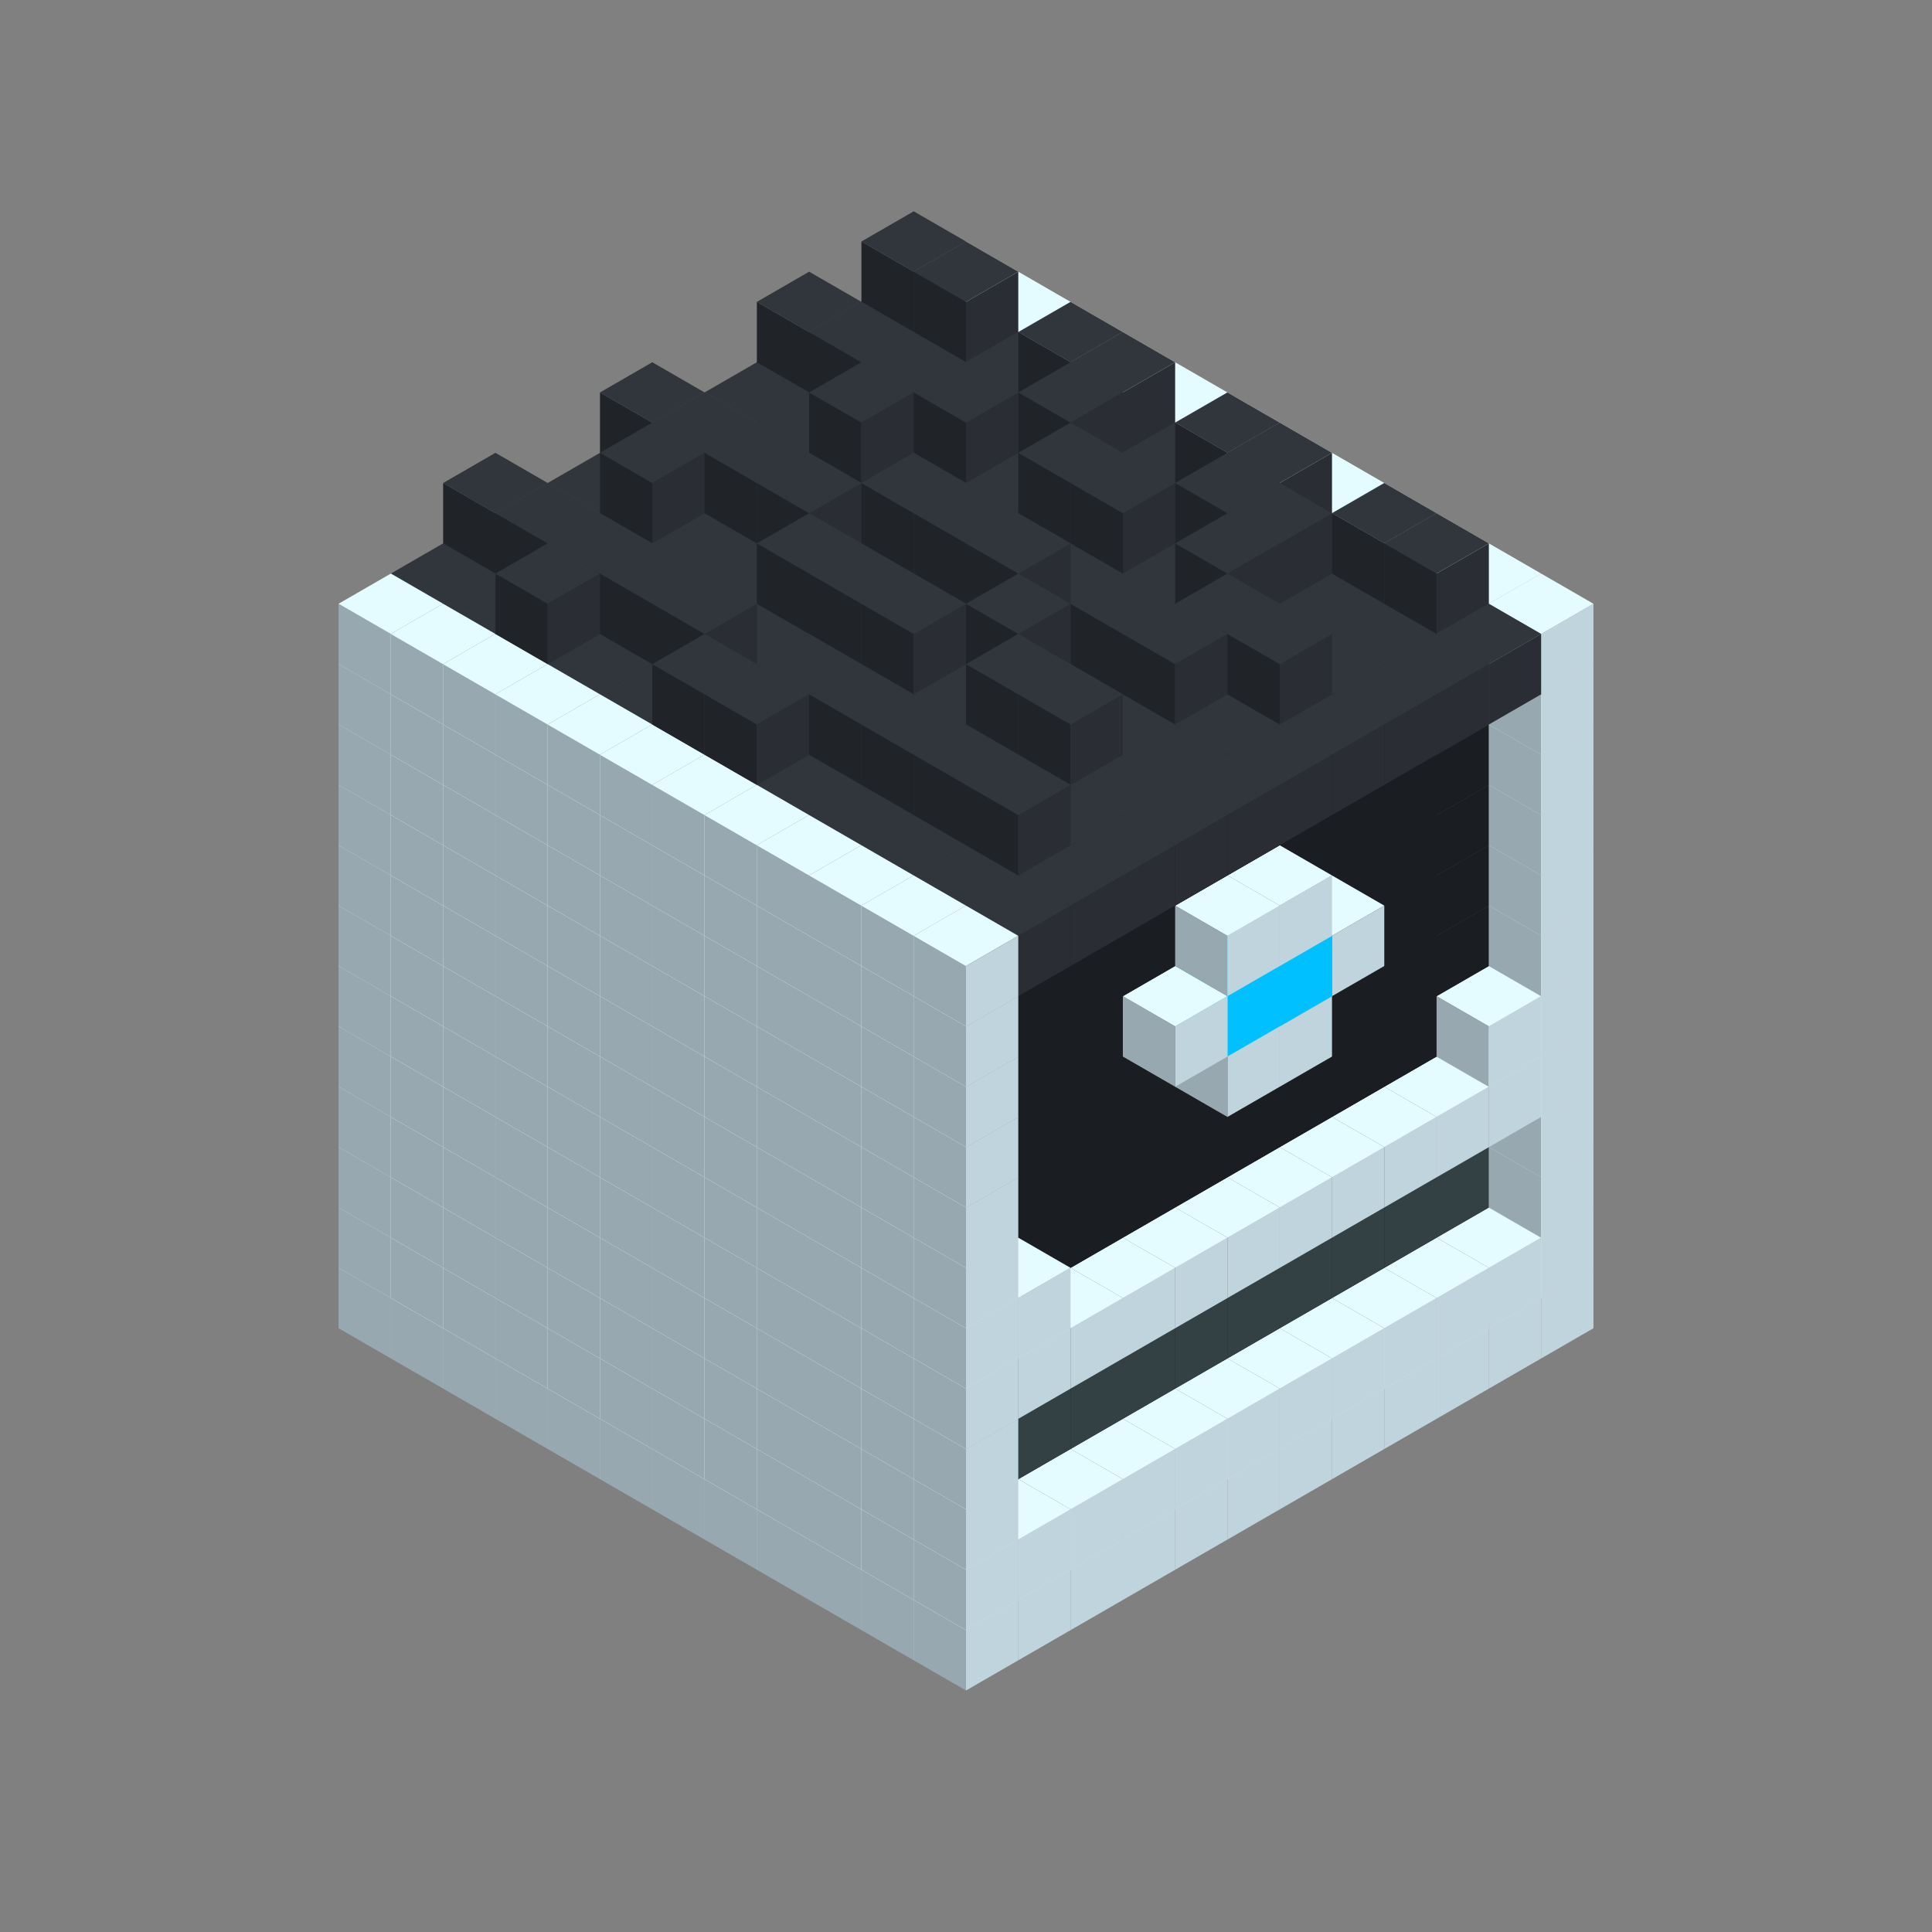 
<svg width='600' height='600' viewBox='4436371 5550000 3200000 3200000' xmlns='http://www.w3.org/2000/svg' xmlns:xlink='http://www.w3.org/1999/xlink'>
<rect x="4436371" y="5550000" width="3200000" height="3200000" fill="#808080" stroke="none"/>
<use xlink:href='#v-0x000000a0-1' transform='translate(983738,3600000)'/>
<use xlink:href='#v-0x000000a0-1' transform='translate(1070341,3650000)'/>
<use xlink:href='#v-0x000000a0-1' transform='translate(1156944,3700000)'/>
<use xlink:href='#v-0x000000a0-1' transform='translate(1243547,3750000)'/>
<use xlink:href='#v-0x000000a0-1' transform='translate(1330150,3800000)'/>
<use xlink:href='#v-0x000000a0-1' transform='translate(1416753,3850000)'/>
<use xlink:href='#v-0x000000a0-1' transform='translate(1503356,3900000)'/>
<use xlink:href='#v-0x000000a0-1' transform='translate(1589959,3950000)'/>
<use xlink:href='#v-0x000000a0-1' transform='translate(1676562,4000000)'/>
<use xlink:href='#v-0x000000a0-1' transform='translate(1763165,4050000)'/>
<use xlink:href='#v-0x000000a0-1' transform='translate(1849768,4100000)'/>
<use xlink:href='#v-0x000000a0-1' transform='translate(2889004,3600000)'/>
<use xlink:href='#v-0x000000a0-1' transform='translate(2802401,3650000)'/>
<use xlink:href='#v-0x000000a0-1' transform='translate(2715798,3700000)'/>
<use xlink:href='#v-0x000000a0-1' transform='translate(2629195,3750000)'/>
<use xlink:href='#v-0x000000a0-1' transform='translate(2542592,3800000)'/>
<use xlink:href='#v-0x000000a0-1' transform='translate(2455989,3850000)'/>
<use xlink:href='#v-0x000000a0-1' transform='translate(2369386,3900000)'/>
<use xlink:href='#v-0x000000a0-1' transform='translate(2282783,3950000)'/>
<use xlink:href='#v-0x000000a0-1' transform='translate(2196180,4000000)'/>
<use xlink:href='#v-0x000000a0-1' transform='translate(2109577,4050000)'/>
<use xlink:href='#v-0x000000a0-1' transform='translate(2022974,4100000)'/>
<use xlink:href='#v-0x000000a0-1' transform='translate(1936371,4150000)'/>
<use xlink:href='#v-0x000000a0-1' transform='translate(983738,3500000)'/>
<use xlink:href='#v-0x000000a0-1' transform='translate(1070341,3550000)'/>
<use xlink:href='#v-0x000000a0-1' transform='translate(1156944,3600000)'/>
<use xlink:href='#v-0x000000a0-1' transform='translate(1243547,3650000)'/>
<use xlink:href='#v-0x000000a0-1' transform='translate(1330150,3700000)'/>
<use xlink:href='#v-0x000000a0-1' transform='translate(1416753,3750000)'/>
<use xlink:href='#v-0x000000a0-1' transform='translate(1503356,3800000)'/>
<use xlink:href='#v-0x000000a0-1' transform='translate(1589959,3850000)'/>
<use xlink:href='#v-0x000000a0-1' transform='translate(1676562,3900000)'/>
<use xlink:href='#v-0x000000a0-1' transform='translate(1763165,3950000)'/>
<use xlink:href='#v-0x000000a0-2' transform='translate(2715798,3500000)'/>
<use xlink:href='#v-0x000000a0-2' transform='translate(2629195,3550000)'/>
<use xlink:href='#v-0x000000a0-2' transform='translate(2542592,3600000)'/>
<use xlink:href='#v-0x000000a0-2' transform='translate(2455989,3650000)'/>
<use xlink:href='#v-0x000000a0-2' transform='translate(2369386,3700000)'/>
<use xlink:href='#v-0x000000a0-2' transform='translate(2282783,3750000)'/>
<use xlink:href='#v-0x000000a0-2' transform='translate(2196180,3800000)'/>
<use xlink:href='#v-0x000000a0-2' transform='translate(2109577,3850000)'/>
<use xlink:href='#v-0x000000a0-2' transform='translate(2022974,3900000)'/>
<use xlink:href='#v-0x000000a0-2' transform='translate(1936371,3950000)'/>
<use xlink:href='#v-0x000000a0-1' transform='translate(1849768,4000000)'/>
<use xlink:href='#v-0x000000a0-1' transform='translate(2889004,3500000)'/>
<use xlink:href='#v-0x000000a0-1' transform='translate(2802401,3550000)'/>
<use xlink:href='#v-0x000000a0-1' transform='translate(2715798,3600000)'/>
<use xlink:href='#v-0x000000a0-1' transform='translate(2629195,3650000)'/>
<use xlink:href='#v-0x000000a0-1' transform='translate(2542592,3700000)'/>
<use xlink:href='#v-0x000000a0-1' transform='translate(2455989,3750000)'/>
<use xlink:href='#v-0x000000a0-1' transform='translate(2369386,3800000)'/>
<use xlink:href='#v-0x000000a0-1' transform='translate(2282783,3850000)'/>
<use xlink:href='#v-0x000000a0-1' transform='translate(2196180,3900000)'/>
<use xlink:href='#v-0x000000a0-1' transform='translate(2109577,3950000)'/>
<use xlink:href='#v-0x000000a0-1' transform='translate(2022974,4000000)'/>
<use xlink:href='#v-0x000000a0-1' transform='translate(1936371,4050000)'/>
<use xlink:href='#v-0x000000a0-1' transform='translate(983738,3400000)'/>
<use xlink:href='#v-0x000000a0-1' transform='translate(1070341,3450000)'/>
<use xlink:href='#v-0x000000a0-1' transform='translate(1156944,3500000)'/>
<use xlink:href='#v-0x000000a0-1' transform='translate(1243547,3550000)'/>
<use xlink:href='#v-0x000000a0-1' transform='translate(1330150,3600000)'/>
<use xlink:href='#v-0x000000a0-1' transform='translate(1416753,3650000)'/>
<use xlink:href='#v-0x000000a0-1' transform='translate(1503356,3700000)'/>
<use xlink:href='#v-0x000000a0-1' transform='translate(1589959,3750000)'/>
<use xlink:href='#v-0x000000a0-1' transform='translate(1676562,3800000)'/>
<use xlink:href='#v-0x000000a0-1' transform='translate(1763165,3850000)'/>
<use xlink:href='#v-0x000000a0-4' transform='translate(2715798,3400000)'/>
<use xlink:href='#v-0x000000a0-4' transform='translate(2629195,3450000)'/>
<use xlink:href='#v-0x000000a0-4' transform='translate(2542592,3500000)'/>
<use xlink:href='#v-0x000000a0-4' transform='translate(2455989,3550000)'/>
<use xlink:href='#v-0x000000a0-4' transform='translate(2369386,3600000)'/>
<use xlink:href='#v-0x000000a0-4' transform='translate(2282783,3650000)'/>
<use xlink:href='#v-0x000000a0-4' transform='translate(2196180,3700000)'/>
<use xlink:href='#v-0x000000a0-4' transform='translate(2109577,3750000)'/>
<use xlink:href='#v-0x000000a0-4' transform='translate(2022974,3800000)'/>
<use xlink:href='#v-0x000000a0-4' transform='translate(1936371,3850000)'/>
<use xlink:href='#v-0x000000a0-1' transform='translate(1849768,3900000)'/>
<use xlink:href='#v-0x000000a0-1' transform='translate(2889004,3400000)'/>
<use xlink:href='#v-0x000000a0-1' transform='translate(1936371,3950000)'/>
<use xlink:href='#v-0x000000a0-1' transform='translate(983738,3300000)'/>
<use xlink:href='#v-0x000000a0-1' transform='translate(1070341,3350000)'/>
<use xlink:href='#v-0x000000a0-1' transform='translate(1156944,3400000)'/>
<use xlink:href='#v-0x000000a0-1' transform='translate(1243547,3450000)'/>
<use xlink:href='#v-0x000000a0-1' transform='translate(1330150,3500000)'/>
<use xlink:href='#v-0x000000a0-1' transform='translate(1416753,3550000)'/>
<use xlink:href='#v-0x000000a0-1' transform='translate(1503356,3600000)'/>
<use xlink:href='#v-0x000000a0-1' transform='translate(1589959,3650000)'/>
<use xlink:href='#v-0x000000a0-1' transform='translate(1676562,3700000)'/>
<use xlink:href='#v-0x000000a0-1' transform='translate(1763165,3750000)'/>
<use xlink:href='#v-0x000000a0-4' transform='translate(2715798,3300000)'/>
<use xlink:href='#v-0x000000a0-4' transform='translate(2629195,3350000)'/>
<use xlink:href='#v-0x000000a0-4' transform='translate(2542592,3400000)'/>
<use xlink:href='#v-0x000000a0-4' transform='translate(2455989,3450000)'/>
<use xlink:href='#v-0x000000a0-4' transform='translate(2369386,3500000)'/>
<use xlink:href='#v-0x000000a0-4' transform='translate(2282783,3550000)'/>
<use xlink:href='#v-0x000000a0-4' transform='translate(2196180,3600000)'/>
<use xlink:href='#v-0x000000a0-4' transform='translate(2109577,3650000)'/>
<use xlink:href='#v-0x000000a0-4' transform='translate(2022974,3700000)'/>
<use xlink:href='#v-0x000000a0-4' transform='translate(1936371,3750000)'/>
<use xlink:href='#v-0x000000a0-1' transform='translate(1849768,3800000)'/>
<use xlink:href='#v-0x000000a0-1' transform='translate(2889004,3300000)'/>
<use xlink:href='#v-0x000000a0-1' transform='translate(1936371,3850000)'/>
<use xlink:href='#v-0x000000a0-1' transform='translate(983738,3200000)'/>
<use xlink:href='#v-0x000000a0-1' transform='translate(1070341,3250000)'/>
<use xlink:href='#v-0x000000a0-1' transform='translate(1156944,3300000)'/>
<use xlink:href='#v-0x000000a0-1' transform='translate(1243547,3350000)'/>
<use xlink:href='#v-0x000000a0-1' transform='translate(1330150,3400000)'/>
<use xlink:href='#v-0x000000a0-1' transform='translate(1416753,3450000)'/>
<use xlink:href='#v-0x000000a0-1' transform='translate(1503356,3500000)'/>
<use xlink:href='#v-0x000000a0-1' transform='translate(1589959,3550000)'/>
<use xlink:href='#v-0x000000a0-1' transform='translate(1676562,3600000)'/>
<use xlink:href='#v-0x000000a0-1' transform='translate(1763165,3650000)'/>
<use xlink:href='#v-0x000000a0-2' transform='translate(2715798,3200000)'/>
<use xlink:href='#v-0x000000a0-2' transform='translate(2629195,3250000)'/>
<use xlink:href='#v-0x000000a0-2' transform='translate(2542592,3300000)'/>
<use xlink:href='#v-0x000000a0-2' transform='translate(2455989,3350000)'/>
<use xlink:href='#v-0x000000a0-2' transform='translate(2369386,3400000)'/>
<use xlink:href='#v-0x000000a0-2' transform='translate(2282783,3450000)'/>
<use xlink:href='#v-0x000000a0-2' transform='translate(2196180,3500000)'/>
<use xlink:href='#v-0x000000a0-2' transform='translate(2109577,3550000)'/>
<use xlink:href='#v-0x000000a0-2' transform='translate(2022974,3600000)'/>
<use xlink:href='#v-0x000000a0-2' transform='translate(1936371,3650000)'/>
<use xlink:href='#v-0x000000a0-1' transform='translate(1849768,3700000)'/>
<use xlink:href='#v-0x000000a0-1' transform='translate(2889004,3200000)'/>
<use xlink:href='#v-0x000000a0-1' transform='translate(2802401,3250000)'/>
<use xlink:href='#v-0x000000a0-1' transform='translate(2715798,3300000)'/>
<use xlink:href='#v-0x000000a0-1' transform='translate(2629195,3350000)'/>
<use xlink:href='#v-0x000000a0-1' transform='translate(2542592,3400000)'/>
<use xlink:href='#v-0x000000a0-1' transform='translate(2455989,3450000)'/>
<use xlink:href='#v-0x000000a0-1' transform='translate(2369386,3500000)'/>
<use xlink:href='#v-0x000000a0-1' transform='translate(2282783,3550000)'/>
<use xlink:href='#v-0x000000a0-1' transform='translate(2196180,3600000)'/>
<use xlink:href='#v-0x000000a0-1' transform='translate(2109577,3650000)'/>
<use xlink:href='#v-0x000000a0-1' transform='translate(2022974,3700000)'/>
<use xlink:href='#v-0x000000a0-1' transform='translate(1936371,3750000)'/>
<use xlink:href='#v-0x000000a0-1' transform='translate(983738,3100000)'/>
<use xlink:href='#v-0x000000a0-1' transform='translate(1070341,3150000)'/>
<use xlink:href='#v-0x000000a0-1' transform='translate(1156944,3200000)'/>
<use xlink:href='#v-0x000000a0-1' transform='translate(1243547,3250000)'/>
<use xlink:href='#v-0x000000a0-1' transform='translate(1330150,3300000)'/>
<use xlink:href='#v-0x000000a0-1' transform='translate(1416753,3350000)'/>
<use xlink:href='#v-0x000000a0-1' transform='translate(1503356,3400000)'/>
<use xlink:href='#v-0x000000a0-1' transform='translate(1589959,3450000)'/>
<use xlink:href='#v-0x000000a0-1' transform='translate(1676562,3500000)'/>
<use xlink:href='#v-0x000000a0-1' transform='translate(1763165,3550000)'/>
<use xlink:href='#v-0x000000a0-2' transform='translate(2715798,3100000)'/>
<use xlink:href='#v-0x000000a0-2' transform='translate(2629195,3150000)'/>
<use xlink:href='#v-0x000000a0-2' transform='translate(2542592,3200000)'/>
<use xlink:href='#v-0x000000a0-2' transform='translate(2455989,3250000)'/>
<use xlink:href='#v-0x000000a0-2' transform='translate(2369386,3300000)'/>
<use xlink:href='#v-0x000000a0-2' transform='translate(2282783,3350000)'/>
<use xlink:href='#v-0x000000a0-2' transform='translate(2196180,3400000)'/>
<use xlink:href='#v-0x000000a0-2' transform='translate(2109577,3450000)'/>
<use xlink:href='#v-0x000000a0-2' transform='translate(2022974,3500000)'/>
<use xlink:href='#v-0x000000a0-2' transform='translate(1936371,3550000)'/>
<use xlink:href='#v-0x000000a0-1' transform='translate(1849768,3600000)'/>
<use xlink:href='#v-0x000000a0-1' transform='translate(2889004,3100000)'/>
<use xlink:href='#v-0x000000a0-1' transform='translate(2802401,3150000)'/>
<use xlink:href='#v-0x000000a0-1' transform='translate(2022974,3600000)'/>
<use xlink:href='#v-0x000000a0-1' transform='translate(1936371,3650000)'/>
<use xlink:href='#v-0x000000a0-1' transform='translate(983738,3000000)'/>
<use xlink:href='#v-0x000000a0-1' transform='translate(1070341,3050000)'/>
<use xlink:href='#v-0x000000a0-1' transform='translate(1156944,3100000)'/>
<use xlink:href='#v-0x000000a0-1' transform='translate(1243547,3150000)'/>
<use xlink:href='#v-0x000000a0-1' transform='translate(1330150,3200000)'/>
<use xlink:href='#v-0x000000a0-1' transform='translate(1416753,3250000)'/>
<use xlink:href='#v-0x000000a0-1' transform='translate(1503356,3300000)'/>
<use xlink:href='#v-0x000000a0-1' transform='translate(1589959,3350000)'/>
<use xlink:href='#v-0x000000a0-1' transform='translate(1676562,3400000)'/>
<use xlink:href='#v-0x000000a0-1' transform='translate(1763165,3450000)'/>
<use xlink:href='#v-0x000000a0-2' transform='translate(2715798,3000000)'/>
<use xlink:href='#v-0x000000a0-2' transform='translate(2629195,3050000)'/>
<use xlink:href='#v-0x000000a0-2' transform='translate(2542592,3100000)'/>
<use xlink:href='#v-0x000000a0-2' transform='translate(2455989,3150000)'/>
<use xlink:href='#v-0x000000a0-2' transform='translate(2369386,3200000)'/>
<use xlink:href='#v-0x000000a0-2' transform='translate(2282783,3250000)'/>
<use xlink:href='#v-0x000000a0-2' transform='translate(2196180,3300000)'/>
<use xlink:href='#v-0x000000a0-2' transform='translate(2109577,3350000)'/>
<use xlink:href='#v-0x000000a0-2' transform='translate(2022974,3400000)'/>
<use xlink:href='#v-0x000000a0-2' transform='translate(1936371,3450000)'/>
<use xlink:href='#v-0x000000a0-1' transform='translate(1849768,3500000)'/>
<use xlink:href='#v-0x000000a0-1' transform='translate(2889004,3000000)'/>
<use xlink:href='#v-0x000000a0-1' transform='translate(1936371,3550000)'/>
<use xlink:href='#v-0x000000a0-1' transform='translate(983738,2900000)'/>
<use xlink:href='#v-0x000000a0-1' transform='translate(1070341,2950000)'/>
<use xlink:href='#v-0x000000a0-1' transform='translate(1156944,3000000)'/>
<use xlink:href='#v-0x000000a0-1' transform='translate(1243547,3050000)'/>
<use xlink:href='#v-0x000000a0-1' transform='translate(1330150,3100000)'/>
<use xlink:href='#v-0x000000a0-1' transform='translate(1416753,3150000)'/>
<use xlink:href='#v-0x000000a0-1' transform='translate(1503356,3200000)'/>
<use xlink:href='#v-0x000000a0-1' transform='translate(1589959,3250000)'/>
<use xlink:href='#v-0x000000a0-1' transform='translate(1676562,3300000)'/>
<use xlink:href='#v-0x000000a0-1' transform='translate(1763165,3350000)'/>
<use xlink:href='#v-0x000000a0-2' transform='translate(2715798,2900000)'/>
<use xlink:href='#v-0x000000a0-2' transform='translate(2629195,2950000)'/>
<use xlink:href='#v-0x000000a0-2' transform='translate(2542592,3000000)'/>
<use xlink:href='#v-0x000000a0-2' transform='translate(2455989,3050000)'/>
<use xlink:href='#v-0x000000a0-2' transform='translate(2369386,3100000)'/>
<use xlink:href='#v-0x000000a0-2' transform='translate(2282783,3150000)'/>
<use xlink:href='#v-0x000000a0-2' transform='translate(2196180,3200000)'/>
<use xlink:href='#v-0x000000a0-2' transform='translate(2109577,3250000)'/>
<use xlink:href='#v-0x000000a0-2' transform='translate(2022974,3300000)'/>
<use xlink:href='#v-0x000000a0-2' transform='translate(1936371,3350000)'/>
<use xlink:href='#v-0x000000a0-1' transform='translate(1849768,3400000)'/>
<use xlink:href='#v-0x000000a0-1' transform='translate(2889004,2900000)'/>
<use xlink:href='#v-0x000000a0-1' transform='translate(2455989,3150000)'/>
<use xlink:href='#v-0x000000a0-1' transform='translate(2369386,3200000)'/>
<use xlink:href='#v-0x000000a0-1' transform='translate(1936371,3450000)'/>
<use xlink:href='#v-0x000000a0-1' transform='translate(983738,2800000)'/>
<use xlink:href='#v-0x000000a0-1' transform='translate(1070341,2850000)'/>
<use xlink:href='#v-0x000000a0-1' transform='translate(1156944,2900000)'/>
<use xlink:href='#v-0x000000a0-1' transform='translate(1243547,2950000)'/>
<use xlink:href='#v-0x000000a0-1' transform='translate(1330150,3000000)'/>
<use xlink:href='#v-0x000000a0-1' transform='translate(1416753,3050000)'/>
<use xlink:href='#v-0x000000a0-1' transform='translate(1503356,3100000)'/>
<use xlink:href='#v-0x000000a0-1' transform='translate(1589959,3150000)'/>
<use xlink:href='#v-0x000000a0-1' transform='translate(1676562,3200000)'/>
<use xlink:href='#v-0x000000a0-1' transform='translate(1763165,3250000)'/>
<use xlink:href='#v-0x000000a0-2' transform='translate(2715798,2800000)'/>
<use xlink:href='#v-0x000000a0-2' transform='translate(2629195,2850000)'/>
<use xlink:href='#v-0x000000a0-2' transform='translate(2542592,2900000)'/>
<use xlink:href='#v-0x000000a0-2' transform='translate(2455989,2950000)'/>
<use xlink:href='#v-0x000000a0-2' transform='translate(2369386,3000000)'/>
<use xlink:href='#v-0x000000a0-2' transform='translate(2282783,3050000)'/>
<use xlink:href='#v-0x000000a0-2' transform='translate(2196180,3100000)'/>
<use xlink:href='#v-0x000000a0-2' transform='translate(2109577,3150000)'/>
<use xlink:href='#v-0x000000a0-2' transform='translate(2022974,3200000)'/>
<use xlink:href='#v-0x000000a0-2' transform='translate(1936371,3250000)'/>
<use xlink:href='#v-0x000000a0-1' transform='translate(1849768,3300000)'/>
<use xlink:href='#v-0x000000a0-1' transform='translate(2889004,2800000)'/>
<use xlink:href='#v-0x000000a0-1' transform='translate(2542592,3000000)'/>
<use xlink:href='#v-0x000000a0-3' transform='translate(2455989,3050000)'/>
<use xlink:href='#v-0x000000a0-3' transform='translate(2369386,3100000)'/>
<use xlink:href='#v-0x000000a0-1' transform='translate(2282783,3150000)'/>
<use xlink:href='#v-0x000000a0-1' transform='translate(1936371,3350000)'/>
<use xlink:href='#v-0x000000a0-1' transform='translate(983738,2700000)'/>
<use xlink:href='#v-0x000000a0-1' transform='translate(1070341,2750000)'/>
<use xlink:href='#v-0x000000a0-1' transform='translate(1156944,2800000)'/>
<use xlink:href='#v-0x000000a0-1' transform='translate(1243547,2850000)'/>
<use xlink:href='#v-0x000000a0-1' transform='translate(1330150,2900000)'/>
<use xlink:href='#v-0x000000a0-1' transform='translate(1416753,2950000)'/>
<use xlink:href='#v-0x000000a0-1' transform='translate(1503356,3000000)'/>
<use xlink:href='#v-0x000000a0-1' transform='translate(1589959,3050000)'/>
<use xlink:href='#v-0x000000a0-1' transform='translate(1676562,3100000)'/>
<use xlink:href='#v-0x000000a0-1' transform='translate(1763165,3150000)'/>
<use xlink:href='#v-0x000000a0-2' transform='translate(2715798,2700000)'/>
<use xlink:href='#v-0x000000a0-2' transform='translate(2629195,2750000)'/>
<use xlink:href='#v-0x000000a0-2' transform='translate(2542592,2800000)'/>
<use xlink:href='#v-0x000000a0-2' transform='translate(2455989,2850000)'/>
<use xlink:href='#v-0x000000a0-2' transform='translate(2369386,2900000)'/>
<use xlink:href='#v-0x000000a0-2' transform='translate(2282783,2950000)'/>
<use xlink:href='#v-0x000000a0-2' transform='translate(2196180,3000000)'/>
<use xlink:href='#v-0x000000a0-2' transform='translate(2109577,3050000)'/>
<use xlink:href='#v-0x000000a0-2' transform='translate(2022974,3100000)'/>
<use xlink:href='#v-0x000000a0-2' transform='translate(1936371,3150000)'/>
<use xlink:href='#v-0x000000a0-1' transform='translate(1849768,3200000)'/>
<use xlink:href='#v-0x000000a0-1' transform='translate(2889004,2700000)'/>
<use xlink:href='#v-0x000000a0-1' transform='translate(2455989,2950000)'/>
<use xlink:href='#v-0x000000a0-1' transform='translate(2369386,3000000)'/>
<use xlink:href='#v-0x000000a0-1' transform='translate(1936371,3250000)'/>
<use xlink:href='#v-0x000000a0-1' transform='translate(983738,2600000)'/>
<use xlink:href='#v-0x000000a0-1' transform='translate(1070341,2650000)'/>
<use xlink:href='#v-0x000000a0-1' transform='translate(1156944,2700000)'/>
<use xlink:href='#v-0x000000a0-1' transform='translate(1243547,2750000)'/>
<use xlink:href='#v-0x000000a0-1' transform='translate(1330150,2800000)'/>
<use xlink:href='#v-0x000000a0-1' transform='translate(1416753,2850000)'/>
<use xlink:href='#v-0x000000a0-1' transform='translate(1503356,2900000)'/>
<use xlink:href='#v-0x000000a0-1' transform='translate(1589959,2950000)'/>
<use xlink:href='#v-0x000000a0-1' transform='translate(1676562,3000000)'/>
<use xlink:href='#v-0x000000a0-1' transform='translate(1763165,3050000)'/>
<use xlink:href='#v-0x000000a0-2' transform='translate(2715798,2600000)'/>
<use xlink:href='#v-0x000000a0-2' transform='translate(2629195,2650000)'/>
<use xlink:href='#v-0x000000a0-2' transform='translate(2542592,2700000)'/>
<use xlink:href='#v-0x000000a0-2' transform='translate(2455989,2750000)'/>
<use xlink:href='#v-0x000000a0-2' transform='translate(2369386,2800000)'/>
<use xlink:href='#v-0x000000a0-2' transform='translate(2282783,2850000)'/>
<use xlink:href='#v-0x000000a0-2' transform='translate(2196180,2900000)'/>
<use xlink:href='#v-0x000000a0-2' transform='translate(2109577,2950000)'/>
<use xlink:href='#v-0x000000a0-2' transform='translate(2022974,3000000)'/>
<use xlink:href='#v-0x000000a0-2' transform='translate(1936371,3050000)'/>
<use xlink:href='#v-0x000000a0-1' transform='translate(1849768,3100000)'/>
<use xlink:href='#v-0x000000a0-1' transform='translate(2889004,2600000)'/>
<use xlink:href='#v-0x000000a0-1' transform='translate(1936371,3150000)'/>
<use xlink:href='#v-0x000000a0-1' transform='translate(1936371,1950000)'/>
<use xlink:href='#v-0x000000a0-5' transform='translate(1849768,2000000)'/>
<use xlink:href='#v-0x000000a0-5' transform='translate(1763165,2050000)'/>
<use xlink:href='#v-0x000000a0-5' transform='translate(1676562,2100000)'/>
<use xlink:href='#v-0x000000a0-5' transform='translate(1589959,2150000)'/>
<use xlink:href='#v-0x000000a0-5' transform='translate(1503356,2200000)'/>
<use xlink:href='#v-0x000000a0-5' transform='translate(1416753,2250000)'/>
<use xlink:href='#v-0x000000a0-5' transform='translate(1330150,2300000)'/>
<use xlink:href='#v-0x000000a0-5' transform='translate(1243547,2350000)'/>
<use xlink:href='#v-0x000000a0-5' transform='translate(1156944,2400000)'/>
<use xlink:href='#v-0x000000a0-5' transform='translate(1070341,2450000)'/>
<use xlink:href='#v-0x000000a0-1' transform='translate(983738,2500000)'/>
<use xlink:href='#v-0x000000a0-1' transform='translate(2022974,2000000)'/>
<use xlink:href='#v-0x000000a0-5' transform='translate(1936371,2050000)'/>
<use xlink:href='#v-0x000000a0-5' transform='translate(1849768,2100000)'/>
<use xlink:href='#v-0x000000a0-5' transform='translate(1763165,2150000)'/>
<use xlink:href='#v-0x000000a0-5' transform='translate(1676562,2200000)'/>
<use xlink:href='#v-0x000000a0-5' transform='translate(1589959,2250000)'/>
<use xlink:href='#v-0x000000a0-5' transform='translate(1503356,2300000)'/>
<use xlink:href='#v-0x000000a0-5' transform='translate(1416753,2350000)'/>
<use xlink:href='#v-0x000000a0-5' transform='translate(1330150,2400000)'/>
<use xlink:href='#v-0x000000a0-5' transform='translate(1243547,2450000)'/>
<use xlink:href='#v-0x000000a0-5' transform='translate(1156944,2500000)'/>
<use xlink:href='#v-0x000000a0-1' transform='translate(1070341,2550000)'/>
<use xlink:href='#v-0x000000a0-1' transform='translate(2109577,2050000)'/>
<use xlink:href='#v-0x000000a0-5' transform='translate(2022974,2100000)'/>
<use xlink:href='#v-0x000000a0-5' transform='translate(1936371,2150000)'/>
<use xlink:href='#v-0x000000a0-5' transform='translate(1849768,2200000)'/>
<use xlink:href='#v-0x000000a0-5' transform='translate(1763165,2250000)'/>
<use xlink:href='#v-0x000000a0-5' transform='translate(1676562,2300000)'/>
<use xlink:href='#v-0x000000a0-5' transform='translate(1589959,2350000)'/>
<use xlink:href='#v-0x000000a0-5' transform='translate(1503356,2400000)'/>
<use xlink:href='#v-0x000000a0-5' transform='translate(1416753,2450000)'/>
<use xlink:href='#v-0x000000a0-5' transform='translate(1330150,2500000)'/>
<use xlink:href='#v-0x000000a0-5' transform='translate(1243547,2550000)'/>
<use xlink:href='#v-0x000000a0-1' transform='translate(1156944,2600000)'/>
<use xlink:href='#v-0x000000a0-1' transform='translate(2196180,2100000)'/>
<use xlink:href='#v-0x000000a0-5' transform='translate(2109577,2150000)'/>
<use xlink:href='#v-0x000000a0-5' transform='translate(2022974,2200000)'/>
<use xlink:href='#v-0x000000a0-5' transform='translate(1936371,2250000)'/>
<use xlink:href='#v-0x000000a0-5' transform='translate(1849768,2300000)'/>
<use xlink:href='#v-0x000000a0-5' transform='translate(1763165,2350000)'/>
<use xlink:href='#v-0x000000a0-5' transform='translate(1676562,2400000)'/>
<use xlink:href='#v-0x000000a0-5' transform='translate(1589959,2450000)'/>
<use xlink:href='#v-0x000000a0-5' transform='translate(1503356,2500000)'/>
<use xlink:href='#v-0x000000a0-5' transform='translate(1416753,2550000)'/>
<use xlink:href='#v-0x000000a0-5' transform='translate(1330150,2600000)'/>
<use xlink:href='#v-0x000000a0-1' transform='translate(1243547,2650000)'/>
<use xlink:href='#v-0x000000a0-1' transform='translate(2282783,2150000)'/>
<use xlink:href='#v-0x000000a0-5' transform='translate(2196180,2200000)'/>
<use xlink:href='#v-0x000000a0-5' transform='translate(2109577,2250000)'/>
<use xlink:href='#v-0x000000a0-5' transform='translate(2022974,2300000)'/>
<use xlink:href='#v-0x000000a0-5' transform='translate(1936371,2350000)'/>
<use xlink:href='#v-0x000000a0-5' transform='translate(1849768,2400000)'/>
<use xlink:href='#v-0x000000a0-5' transform='translate(1763165,2450000)'/>
<use xlink:href='#v-0x000000a0-5' transform='translate(1676562,2500000)'/>
<use xlink:href='#v-0x000000a0-5' transform='translate(1589959,2550000)'/>
<use xlink:href='#v-0x000000a0-5' transform='translate(1503356,2600000)'/>
<use xlink:href='#v-0x000000a0-5' transform='translate(1416753,2650000)'/>
<use xlink:href='#v-0x000000a0-1' transform='translate(1330150,2700000)'/>
<use xlink:href='#v-0x000000a0-1' transform='translate(2369386,2200000)'/>
<use xlink:href='#v-0x000000a0-5' transform='translate(2282783,2250000)'/>
<use xlink:href='#v-0x000000a0-5' transform='translate(2196180,2300000)'/>
<use xlink:href='#v-0x000000a0-5' transform='translate(2109577,2350000)'/>
<use xlink:href='#v-0x000000a0-5' transform='translate(2022974,2400000)'/>
<use xlink:href='#v-0x000000a0-5' transform='translate(1936371,2450000)'/>
<use xlink:href='#v-0x000000a0-5' transform='translate(1849768,2500000)'/>
<use xlink:href='#v-0x000000a0-5' transform='translate(1763165,2550000)'/>
<use xlink:href='#v-0x000000a0-5' transform='translate(1676562,2600000)'/>
<use xlink:href='#v-0x000000a0-5' transform='translate(1589959,2650000)'/>
<use xlink:href='#v-0x000000a0-5' transform='translate(1503356,2700000)'/>
<use xlink:href='#v-0x000000a0-1' transform='translate(1416753,2750000)'/>
<use xlink:href='#v-0x000000a0-1' transform='translate(2455989,2250000)'/>
<use xlink:href='#v-0x000000a0-5' transform='translate(2369386,2300000)'/>
<use xlink:href='#v-0x000000a0-5' transform='translate(2282783,2350000)'/>
<use xlink:href='#v-0x000000a0-5' transform='translate(2196180,2400000)'/>
<use xlink:href='#v-0x000000a0-5' transform='translate(2109577,2450000)'/>
<use xlink:href='#v-0x000000a0-5' transform='translate(2022974,2500000)'/>
<use xlink:href='#v-0x000000a0-5' transform='translate(1936371,2550000)'/>
<use xlink:href='#v-0x000000a0-5' transform='translate(1849768,2600000)'/>
<use xlink:href='#v-0x000000a0-5' transform='translate(1763165,2650000)'/>
<use xlink:href='#v-0x000000a0-5' transform='translate(1676562,2700000)'/>
<use xlink:href='#v-0x000000a0-5' transform='translate(1589959,2750000)'/>
<use xlink:href='#v-0x000000a0-1' transform='translate(1503356,2800000)'/>
<use xlink:href='#v-0x000000a0-1' transform='translate(2542592,2300000)'/>
<use xlink:href='#v-0x000000a0-5' transform='translate(2455989,2350000)'/>
<use xlink:href='#v-0x000000a0-5' transform='translate(2369386,2400000)'/>
<use xlink:href='#v-0x000000a0-5' transform='translate(2282783,2450000)'/>
<use xlink:href='#v-0x000000a0-5' transform='translate(2196180,2500000)'/>
<use xlink:href='#v-0x000000a0-5' transform='translate(2109577,2550000)'/>
<use xlink:href='#v-0x000000a0-5' transform='translate(2022974,2600000)'/>
<use xlink:href='#v-0x000000a0-5' transform='translate(1936371,2650000)'/>
<use xlink:href='#v-0x000000a0-5' transform='translate(1849768,2700000)'/>
<use xlink:href='#v-0x000000a0-5' transform='translate(1763165,2750000)'/>
<use xlink:href='#v-0x000000a0-5' transform='translate(1676562,2800000)'/>
<use xlink:href='#v-0x000000a0-1' transform='translate(1589959,2850000)'/>
<use xlink:href='#v-0x000000a0-1' transform='translate(2629195,2350000)'/>
<use xlink:href='#v-0x000000a0-5' transform='translate(2542592,2400000)'/>
<use xlink:href='#v-0x000000a0-5' transform='translate(2455989,2450000)'/>
<use xlink:href='#v-0x000000a0-5' transform='translate(2369386,2500000)'/>
<use xlink:href='#v-0x000000a0-5' transform='translate(2282783,2550000)'/>
<use xlink:href='#v-0x000000a0-5' transform='translate(2196180,2600000)'/>
<use xlink:href='#v-0x000000a0-5' transform='translate(2109577,2650000)'/>
<use xlink:href='#v-0x000000a0-5' transform='translate(2022974,2700000)'/>
<use xlink:href='#v-0x000000a0-5' transform='translate(1936371,2750000)'/>
<use xlink:href='#v-0x000000a0-5' transform='translate(1849768,2800000)'/>
<use xlink:href='#v-0x000000a0-5' transform='translate(1763165,2850000)'/>
<use xlink:href='#v-0x000000a0-1' transform='translate(1676562,2900000)'/>
<use xlink:href='#v-0x000000a0-1' transform='translate(2715798,2400000)'/>
<use xlink:href='#v-0x000000a0-5' transform='translate(2629195,2450000)'/>
<use xlink:href='#v-0x000000a0-5' transform='translate(2542592,2500000)'/>
<use xlink:href='#v-0x000000a0-5' transform='translate(2455989,2550000)'/>
<use xlink:href='#v-0x000000a0-5' transform='translate(2369386,2600000)'/>
<use xlink:href='#v-0x000000a0-5' transform='translate(2282783,2650000)'/>
<use xlink:href='#v-0x000000a0-5' transform='translate(2196180,2700000)'/>
<use xlink:href='#v-0x000000a0-5' transform='translate(2109577,2750000)'/>
<use xlink:href='#v-0x000000a0-5' transform='translate(2022974,2800000)'/>
<use xlink:href='#v-0x000000a0-5' transform='translate(1936371,2850000)'/>
<use xlink:href='#v-0x000000a0-5' transform='translate(1849768,2900000)'/>
<use xlink:href='#v-0x000000a0-1' transform='translate(1763165,2950000)'/>
<use xlink:href='#v-0x000000a0-1' transform='translate(2802401,2450000)'/>
<use xlink:href='#v-0x000000a0-5' transform='translate(2715798,2500000)'/>
<use xlink:href='#v-0x000000a0-5' transform='translate(2629195,2550000)'/>
<use xlink:href='#v-0x000000a0-5' transform='translate(2542592,2600000)'/>
<use xlink:href='#v-0x000000a0-5' transform='translate(2455989,2650000)'/>
<use xlink:href='#v-0x000000a0-5' transform='translate(2369386,2700000)'/>
<use xlink:href='#v-0x000000a0-5' transform='translate(2282783,2750000)'/>
<use xlink:href='#v-0x000000a0-5' transform='translate(2196180,2800000)'/>
<use xlink:href='#v-0x000000a0-5' transform='translate(2109577,2850000)'/>
<use xlink:href='#v-0x000000a0-5' transform='translate(2022974,2900000)'/>
<use xlink:href='#v-0x000000a0-5' transform='translate(1936371,2950000)'/>
<use xlink:href='#v-0x000000a0-1' transform='translate(1849768,3000000)'/>
<use xlink:href='#v-0x000000a0-1' transform='translate(2889004,2500000)'/>
<use xlink:href='#v-0x000000a0-5' transform='translate(2802401,2550000)'/>
<use xlink:href='#v-0x000000a0-5' transform='translate(2715798,2600000)'/>
<use xlink:href='#v-0x000000a0-5' transform='translate(2629195,2650000)'/>
<use xlink:href='#v-0x000000a0-5' transform='translate(2542592,2700000)'/>
<use xlink:href='#v-0x000000a0-5' transform='translate(2455989,2750000)'/>
<use xlink:href='#v-0x000000a0-5' transform='translate(2369386,2800000)'/>
<use xlink:href='#v-0x000000a0-5' transform='translate(2282783,2850000)'/>
<use xlink:href='#v-0x000000a0-5' transform='translate(2196180,2900000)'/>
<use xlink:href='#v-0x000000a0-5' transform='translate(2109577,2950000)'/>
<use xlink:href='#v-0x000000a0-5' transform='translate(2022974,3000000)'/>
<use xlink:href='#v-0x000000a0-1' transform='translate(1936371,3050000)'/>
<use xlink:href='#v-0x000000a0-5' transform='translate(1849768,1900000)'/>
<use xlink:href='#v-0x000000a0-5' transform='translate(1676562,2000000)'/>
<use xlink:href='#v-0x000000a0-5' transform='translate(1416753,2150000)'/>
<use xlink:href='#v-0x000000a0-5' transform='translate(1156944,2300000)'/>
<use xlink:href='#v-0x000000a0-5' transform='translate(1936371,1950000)'/>
<use xlink:href='#v-0x000000a0-5' transform='translate(1763165,2050000)'/>
<use xlink:href='#v-0x000000a0-5' transform='translate(1503356,2200000)'/>
<use xlink:href='#v-0x000000a0-5' transform='translate(1416753,2250000)'/>
<use xlink:href='#v-0x000000a0-5' transform='translate(1243547,2350000)'/>
<use xlink:href='#v-0x000000a0-5' transform='translate(1849768,2100000)'/>
<use xlink:href='#v-0x000000a0-5' transform='translate(1763165,2150000)'/>
<use xlink:href='#v-0x000000a0-5' transform='translate(1589959,2250000)'/>
<use xlink:href='#v-0x000000a0-5' transform='translate(1330150,2400000)'/>
<use xlink:href='#v-0x000000a0-5' transform='translate(1243547,2450000)'/>
<use xlink:href='#v-0x000000a0-5' transform='translate(2109577,2050000)'/>
<use xlink:href='#v-0x000000a0-5' transform='translate(1936371,2150000)'/>
<use xlink:href='#v-0x000000a0-5' transform='translate(1676562,2300000)'/>
<use xlink:href='#v-0x000000a0-5' transform='translate(1416753,2450000)'/>
<use xlink:href='#v-0x000000a0-5' transform='translate(2196180,2100000)'/>
<use xlink:href='#v-0x000000a0-5' transform='translate(2109577,2150000)'/>
<use xlink:href='#v-0x000000a0-5' transform='translate(1849768,2300000)'/>
<use xlink:href='#v-0x000000a0-5' transform='translate(1676562,2400000)'/>
<use xlink:href='#v-0x000000a0-5' transform='translate(1503356,2500000)'/>
<use xlink:href='#v-0x000000a0-5' transform='translate(2109577,2250000)'/>
<use xlink:href='#v-0x000000a0-5' transform='translate(1936371,2350000)'/>
<use xlink:href='#v-0x000000a0-5' transform='translate(1763165,2450000)'/>
<use xlink:href='#v-0x000000a0-5' transform='translate(1503356,2600000)'/>
<use xlink:href='#v-0x000000a0-5' transform='translate(2369386,2200000)'/>
<use xlink:href='#v-0x000000a0-5' transform='translate(2196180,2300000)'/>
<use xlink:href='#v-0x000000a0-5' transform='translate(2022974,2400000)'/>
<use xlink:href='#v-0x000000a0-5' transform='translate(1849768,2500000)'/>
<use xlink:href='#v-0x000000a0-5' transform='translate(1676562,2600000)'/>
<use xlink:href='#v-0x000000a0-5' transform='translate(1589959,2650000)'/>
<use xlink:href='#v-0x000000a0-5' transform='translate(2455989,2250000)'/>
<use xlink:href='#v-0x000000a0-5' transform='translate(2369386,2300000)'/>
<use xlink:href='#v-0x000000a0-5' transform='translate(2022974,2500000)'/>
<use xlink:href='#v-0x000000a0-5' transform='translate(1763165,2650000)'/>
<use xlink:href='#v-0x000000a0-5' transform='translate(2455989,2350000)'/>
<use xlink:href='#v-0x000000a0-5' transform='translate(2369386,2400000)'/>
<use xlink:href='#v-0x000000a0-5' transform='translate(2196180,2500000)'/>
<use xlink:href='#v-0x000000a0-5' transform='translate(2022974,2600000)'/>
<use xlink:href='#v-0x000000a0-5' transform='translate(1849768,2700000)'/>
<use xlink:href='#v-0x000000a0-5' transform='translate(2629195,2350000)'/>
<use xlink:href='#v-0x000000a0-5' transform='translate(2369386,2500000)'/>
<use xlink:href='#v-0x000000a0-5' transform='translate(2282783,2550000)'/>
<use xlink:href='#v-0x000000a0-5' transform='translate(2109577,2650000)'/>
<use xlink:href='#v-0x000000a0-5' transform='translate(1936371,2750000)'/>
<use xlink:href='#v-0x000000a0-5' transform='translate(2715798,2400000)'/>
<use xlink:href='#v-0x000000a0-5' transform='translate(2455989,2550000)'/>
<use xlink:href='#v-0x000000a0-5' transform='translate(2022974,2800000)'/>
<defs>
<g id='v-0x000000a0-1'>
<polygon points='4100000,4100000 4100000,4200000 4013397,4150000 4013397,4050000' fill='#98a8b0'/>
<polygon points='4100000,4100000 4100000,4200000 4186602,4150000 4186602,4050000' fill='#c0d4dd'/>
<polygon points='4100000,4100000 4013397,4050000 4100000,4000000 4186602,4050000' fill='#e4fcff'/>
</g>
<g id='v-0x000000a0-2'>
<polygon points='4100000,4100000 4100000,4200000 4013397,4150000 4013397,4050000' fill='#141418'/>
<polygon points='4100000,4100000 4100000,4200000 4186602,4150000 4186602,4050000' fill='#1a1d22'/>
<polygon points='4100000,4100000 4013397,4050000 4100000,4000000 4186602,4050000' fill='#1e1e24'/>
</g>
<g id='v-0x000000a0-3'>
<polygon points='4100000,4100000 4100000,4200000 4013397,4150000 4013397,4050000' fill='#0098cc'/>
<polygon points='4100000,4100000 4100000,4200000 4186602,4150000 4186602,4050000' fill='#00c0ff'/>
<polygon points='4100000,4100000 4013397,4050000 4100000,4000000 4186602,4050000' fill='#00e4ff'/>
</g>
<g id='v-0x000000a0-4'>
<polygon points='4100000,4100000 4100000,4200000 4013397,4150000 4013397,4050000' fill='#283034'/>
<polygon points='4100000,4100000 4100000,4200000 4186602,4150000 4186602,4050000' fill='#334044'/>
<polygon points='4100000,4100000 4013397,4050000 4100000,4000000 4186602,4050000' fill='#3c484e'/>
</g>
<g id='v-0x000000a0-5'>
<polygon points='4100000,4100000 4100000,4200000 4013397,4150000 4013397,4050000' fill='#202428'/>
<polygon points='4100000,4100000 4100000,4200000 4186602,4150000 4186602,4050000' fill='#2a2d33'/>
<polygon points='4100000,4100000 4013397,4050000 4100000,4000000 4186602,4050000' fill='#30363c'/>
</g>
</defs>
</svg>
